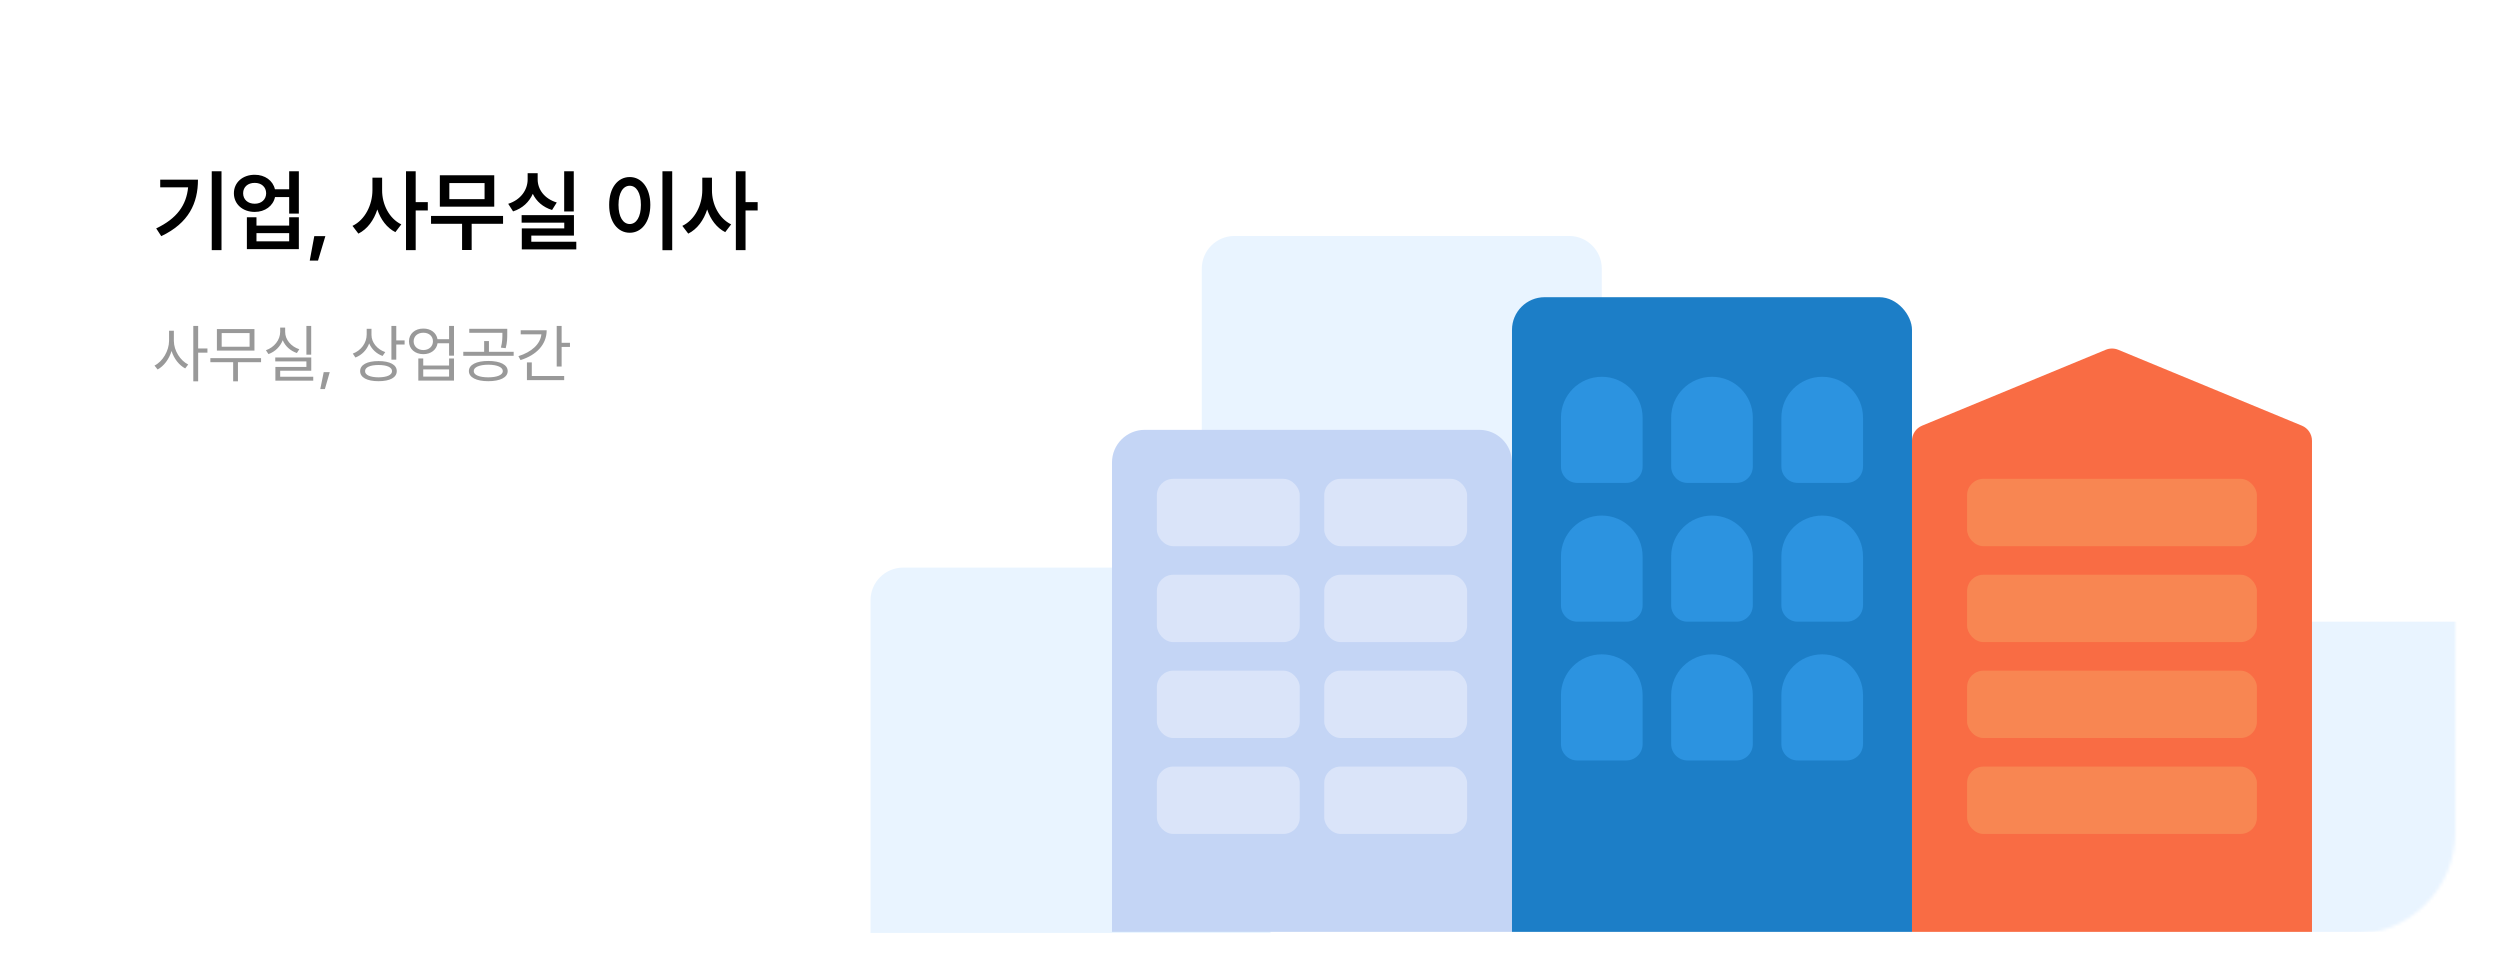 <svg width="784" height="307" viewBox="0 0 784 307" fill="none" xmlns="http://www.w3.org/2000/svg">
<g filter="url(#filter0_d_1_1644)">
<g filter="url(#filter1_di_1_1644)">
<rect x="6" y="6" width="764" height="287" rx="32" fill="white" shape-rendering="crispEdges"/>
<path d="M69.465 53.715V78.434H66.402V53.715H69.465ZM48.984 71.625C55.465 68.549 58.445 64.365 58.992 58.746H50.242V56.34H62.082C62.082 63.695 59.225 69.943 50.57 74.059L48.984 71.625ZM79.883 54.809C83.082 54.795 85.598 56.641 86.213 59.348H90.684V53.715H93.719V66.977H90.684V61.809H86.24C85.652 64.584 83.109 66.457 79.883 66.457C76.096 66.457 73.348 64.023 73.348 60.605C73.348 57.228 76.096 54.795 79.883 54.809ZM76.246 60.605C76.246 62.588 77.75 63.9 79.883 63.887C81.961 63.9 83.451 62.588 83.465 60.605C83.451 58.623 81.961 57.338 79.883 57.352C77.75 57.338 76.246 58.623 76.246 60.605ZM77.422 78.133V68.125H80.43V70.75H90.684V68.125H93.719V78.133H77.422ZM80.43 75.672H90.684V73.102H80.43V75.672ZM102.031 74.059L99.734 81.715H97.137L98.559 74.059H102.031ZM119.832 59.648C119.805 64.064 122.02 68.522 125.848 70.367L123.988 72.801C121.309 71.447 119.381 68.836 118.328 65.691C117.248 69.055 115.225 71.844 112.395 73.266L110.535 70.832C114.514 68.945 116.783 64.215 116.797 59.648V55.711H119.832V59.648ZM127.324 78.434V53.715H130.359V63.395H134.16V65.992H130.359V78.434H127.324ZM157.758 67.715V70.176H147.914V78.406H144.906V70.176H135.172V67.715H157.758ZM137.934 64.816V54.973H154.996V64.816H137.934ZM140.914 62.438H151.961V57.406H140.914V62.438ZM179.934 53.715V66.32H176.926V53.715H179.934ZM159.371 63.914C163.377 62.643 165.482 59.471 165.469 56.23V54.316H168.613V56.23C168.6 59.375 170.691 62.315 174.602 63.504L173.125 65.856C170.254 64.967 168.203 63.135 167.082 60.783C165.961 63.34 163.855 65.35 160.902 66.293L159.371 63.914ZM163.582 69.82V67.469H179.988V73.894H166.617V75.809H180.727V78.215H163.637V71.625H176.953V69.82H163.582ZM210.805 53.715V78.461H207.742V53.715H210.805ZM191.035 64.242C191.021 58.91 193.742 55.52 197.488 55.52C201.193 55.52 203.928 58.91 203.941 64.242C203.928 69.615 201.193 72.992 197.488 72.992C193.742 72.992 191.021 69.615 191.035 64.242ZM193.961 64.242C193.961 68.043 195.396 70.244 197.488 70.258C199.566 70.244 200.988 68.043 200.988 64.242C200.988 60.469 199.566 58.254 197.488 58.254C195.396 58.254 193.961 60.469 193.961 64.242ZM223.273 59.648C223.246 64.064 225.461 68.522 229.289 70.367L227.43 72.801C224.75 71.447 222.822 68.836 221.77 65.691C220.689 69.055 218.666 71.844 215.836 73.266L213.977 70.832C217.955 68.945 220.225 64.215 220.238 59.648V55.711H223.273V59.648ZM230.766 78.434V53.715H233.801V63.395H237.602V65.992H233.801V78.434H230.766Z" fill="black"/>
<path d="M54.523 106.887C54.523 109.953 56.555 113.098 59.016 114.309L58.078 115.539C56.164 114.533 54.562 112.482 53.801 110.07C53.02 112.639 51.379 114.826 49.426 115.871L48.449 114.641C50.988 113.391 53 110.051 53.02 106.887V103.723H54.523V106.887ZM62.141 102.219V109.27H65.051V110.598H62.141V119.582H60.617V102.219H62.141ZM81.867 112.316V113.586H74.621V119.582H73.117V113.586H65.969V112.316H81.867ZM79.797 103.195V109.953H68.019V103.195H79.797ZM69.523 104.445V108.742H78.273V104.445H69.523ZM97.59 102.219V111.223H96.086V102.219H97.59ZM97.609 112.102V116.262H87.863V118.137H98.234V119.387H86.359V115.07H96.086V113.332H86.32V112.102H97.609ZM89.426 104.055C89.406 106.516 91.281 108.684 93.859 109.523L93.098 110.715C91.066 110.021 89.445 108.566 88.664 106.691C87.883 108.713 86.252 110.305 84.191 111.047L83.391 109.836C86.008 108.918 87.863 106.613 87.863 104.055V102.727H89.426V104.055ZM103.41 116.691L101.887 122.004H100.441L101.516 116.691H103.41ZM116.496 105.031C116.496 107.395 118.293 109.562 120.812 110.422L119.973 111.633C118.049 110.93 116.535 109.494 115.773 107.688C115.031 109.729 113.488 111.34 111.457 112.121L110.637 110.891C113.234 109.914 114.973 107.59 114.992 104.914V103.117H116.496V105.031ZM124.27 102.219V106.75H126.887V108.039H124.27V112.785H122.746V102.219H124.27ZM118.703 113.234C122.277 113.234 124.426 114.387 124.426 116.379C124.426 118.41 122.277 119.543 118.703 119.543C115.129 119.543 112.941 118.41 112.941 116.379C112.941 114.387 115.129 113.234 118.703 113.234ZM118.703 114.465C116.086 114.465 114.465 115.188 114.484 116.379C114.465 117.609 116.086 118.312 118.703 118.332C121.34 118.312 122.941 117.609 122.941 116.379C122.941 115.188 121.34 114.465 118.703 114.465ZM132.766 103.039C135.1 103.02 136.867 104.377 137.199 106.379H140.832V102.219H142.375V111.535H140.832V107.648H137.219C136.906 109.699 135.119 111.066 132.766 111.066C130.129 111.066 128.254 109.426 128.254 107.043C128.254 104.68 130.129 103.02 132.766 103.039ZM132.766 104.348C130.988 104.328 129.719 105.441 129.719 107.043C129.719 108.625 130.988 109.777 132.766 109.777C134.523 109.777 135.773 108.625 135.773 107.043C135.773 105.441 134.523 104.328 132.766 104.348ZM132.727 112.414V114.621H140.832V112.414H142.375V119.348H131.184V112.414H132.727ZM132.727 118.098H140.832V115.852H132.727V118.098ZM153.117 113.195C156.848 113.195 159.211 114.367 159.211 116.379C159.211 118.371 156.848 119.543 153.117 119.543C149.406 119.543 147.043 118.371 147.043 116.379C147.043 114.367 149.406 113.195 153.117 113.195ZM153.117 114.367C150.344 114.387 148.547 115.148 148.566 116.379C148.547 117.59 150.344 118.332 153.117 118.332C155.891 118.332 157.668 117.59 157.688 116.379C157.668 115.148 155.891 114.387 153.117 114.367ZM159.074 103.117V104.582C159.074 105.988 159.074 107.395 158.586 109.191L157.082 109.016C157.551 107.219 157.551 105.949 157.551 104.582V104.367H147.16V103.117H159.074ZM161.086 110.324V111.574H145.285V110.324H151.828V106.965H153.332V110.324H161.086ZM176.125 102.219V107.512H178.742V108.801H176.125V114.934H174.582V102.219H176.125ZM171.438 103.566C171.438 108.039 168.234 111.359 163.234 112.922L162.57 111.691C166.73 110.393 169.445 107.912 169.777 104.855H163.293V103.566H171.438ZM176.926 117.922V119.211H165.246V113.645H166.77V117.922H176.926Z" fill="#999999"/>
</g>
<mask id="mask0_1_1644" style="mask-type:alpha" maskUnits="userSpaceOnUse" x="6" y="6" width="764" height="287">
<rect x="6" y="6" width="764" height="287" rx="32" fill="white"/>
</mask>
<g mask="url(#mask0_1_1644)">
<path d="M273 188.24C273 182.585 277.585 178 283.24 178H388.2C393.855 178 398.44 182.585 398.44 188.24V292.56H273V188.24Z" fill="#E9F4FF"/>
<path d="M376.88 84.24C376.88 78.585 381.464 74 387.12 74H492.08C497.735 74 502.32 78.585 502.32 84.24V218H376.88V84.24Z" fill="#E9F4FF"/>
<path d="M675.76 205.201C675.76 199.546 680.344 194.961 686 194.961H790.96C796.615 194.961 801.2 199.546 801.2 205.201V292.241H675.76V205.201Z" fill="#E9F4FF"/>
<path d="M599.6 138.223C599.6 136.151 600.849 134.283 602.765 133.491L660.365 109.687C661.617 109.17 663.023 109.17 664.276 109.687L721.876 133.491C723.791 134.283 725.04 136.151 725.04 138.223V292.239H599.6V138.223Z" fill="#F96C44"/>
<path d="M348.72 145.041C348.72 139.385 353.305 134.801 358.96 134.801H463.92C469.576 134.801 474.16 139.385 474.16 145.041V292.241H348.72V145.041Z" fill="#C4D5F5"/>
<path d="M474.16 176.399C474.16 173.572 476.452 171.279 479.28 171.279H594.48C597.308 171.279 599.6 173.572 599.6 176.399V292.239H474.16V176.399Z" fill="#1C7EC7"/>
<rect x="474.16" y="93.199" width="125.44" height="117.12" rx="10.24" fill="#1C7EC7"/>
<rect x="362.8" y="150.16" width="44.8" height="21.12" rx="5.12" fill="#DAE4F9"/>
<rect x="362.8" y="180.24" width="44.8" height="21.12" rx="5.12" fill="#DAE4F9"/>
<rect x="362.8" y="210.32" width="44.8" height="21.12" rx="5.12" fill="#DAE4F9"/>
<rect x="362.8" y="240.4" width="44.8" height="21.12" rx="5.12" fill="#DAE4F9"/>
<rect x="415.28" y="150.16" width="44.8" height="21.12" rx="5.12" fill="#DAE4F9"/>
<rect x="616.88" y="150.16" width="90.88" height="21.12" rx="5.12" fill="#F88652"/>
<rect x="616.88" y="180.24" width="90.88" height="21.12" rx="5.12" fill="#F88652"/>
<rect x="616.88" y="210.32" width="90.88" height="21.12" rx="5.12" fill="#F88652"/>
<rect x="616.88" y="240.4" width="90.88" height="21.12" rx="5.12" fill="#F88652"/>
<rect x="415.28" y="180.24" width="44.8" height="21.12" rx="5.12" fill="#DAE4F9"/>
<rect x="415.28" y="210.32" width="44.8" height="21.12" rx="5.12" fill="#DAE4F9"/>
<rect x="415.28" y="240.4" width="44.8" height="21.12" rx="5.12" fill="#DAE4F9"/>
<path d="M489.521 130.96C489.521 123.891 495.251 118.16 502.321 118.16C509.39 118.16 515.121 123.891 515.121 130.96V146.32C515.121 149.148 512.828 151.44 510.001 151.44H494.641C491.813 151.44 489.521 149.148 489.521 146.32V130.96Z" fill="#2C93E0"/>
<path d="M489.521 174.48C489.521 167.41 495.251 161.68 502.321 161.68C509.39 161.68 515.121 167.41 515.121 174.48V189.84C515.121 192.667 512.828 194.96 510.001 194.96H494.641C491.813 194.96 489.521 192.667 489.521 189.84V174.48Z" fill="#2C93E0"/>
<path d="M489.521 217.999C489.521 210.93 495.251 205.199 502.321 205.199C509.39 205.199 515.121 210.93 515.121 217.999V233.359C515.121 236.187 512.828 238.479 510.001 238.479H494.641C491.813 238.479 489.521 236.187 489.521 233.359V217.999Z" fill="#2C93E0"/>
<path d="M524.08 130.96C524.08 123.891 529.81 118.16 536.88 118.16C543.949 118.16 549.68 123.891 549.68 130.96V146.32C549.68 149.148 547.387 151.44 544.56 151.44H529.2C526.372 151.44 524.08 149.148 524.08 146.32V130.96Z" fill="#2C93E0"/>
<path d="M524.08 174.48C524.08 167.41 529.81 161.68 536.88 161.68C543.949 161.68 549.68 167.41 549.68 174.48V189.84C549.68 192.667 547.387 194.96 544.56 194.96H529.2C526.372 194.96 524.08 192.667 524.08 189.84V174.48Z" fill="#2C93E0"/>
<path d="M524.08 217.999C524.08 210.93 529.81 205.199 536.88 205.199C543.949 205.199 549.68 210.93 549.68 217.999V233.359C549.68 236.187 547.387 238.479 544.56 238.479H529.2C526.372 238.479 524.08 236.187 524.08 233.359V217.999Z" fill="#2C93E0"/>
<path d="M558.64 130.96C558.64 123.891 564.371 118.16 571.44 118.16C578.509 118.16 584.24 123.891 584.24 130.96V146.32C584.24 149.148 581.948 151.44 579.12 151.44H563.76C560.932 151.44 558.64 149.148 558.64 146.32V130.96Z" fill="#2C93E0"/>
<path d="M558.64 174.48C558.64 167.41 564.37 161.68 571.44 161.68C578.509 161.68 584.24 167.41 584.24 174.48V189.84C584.24 192.667 581.947 194.96 579.12 194.96H563.76C560.932 194.96 558.64 192.667 558.64 189.84V174.48Z" fill="#2C93E0"/>
<path d="M558.64 217.999C558.64 210.93 564.371 205.199 571.44 205.199C578.509 205.199 584.24 210.93 584.24 217.999V233.359C584.24 236.187 581.948 238.479 579.12 238.479H563.76C560.932 238.479 558.64 236.187 558.64 233.359V217.999Z" fill="#2C93E0"/>
</g>
</g>
</svg>
